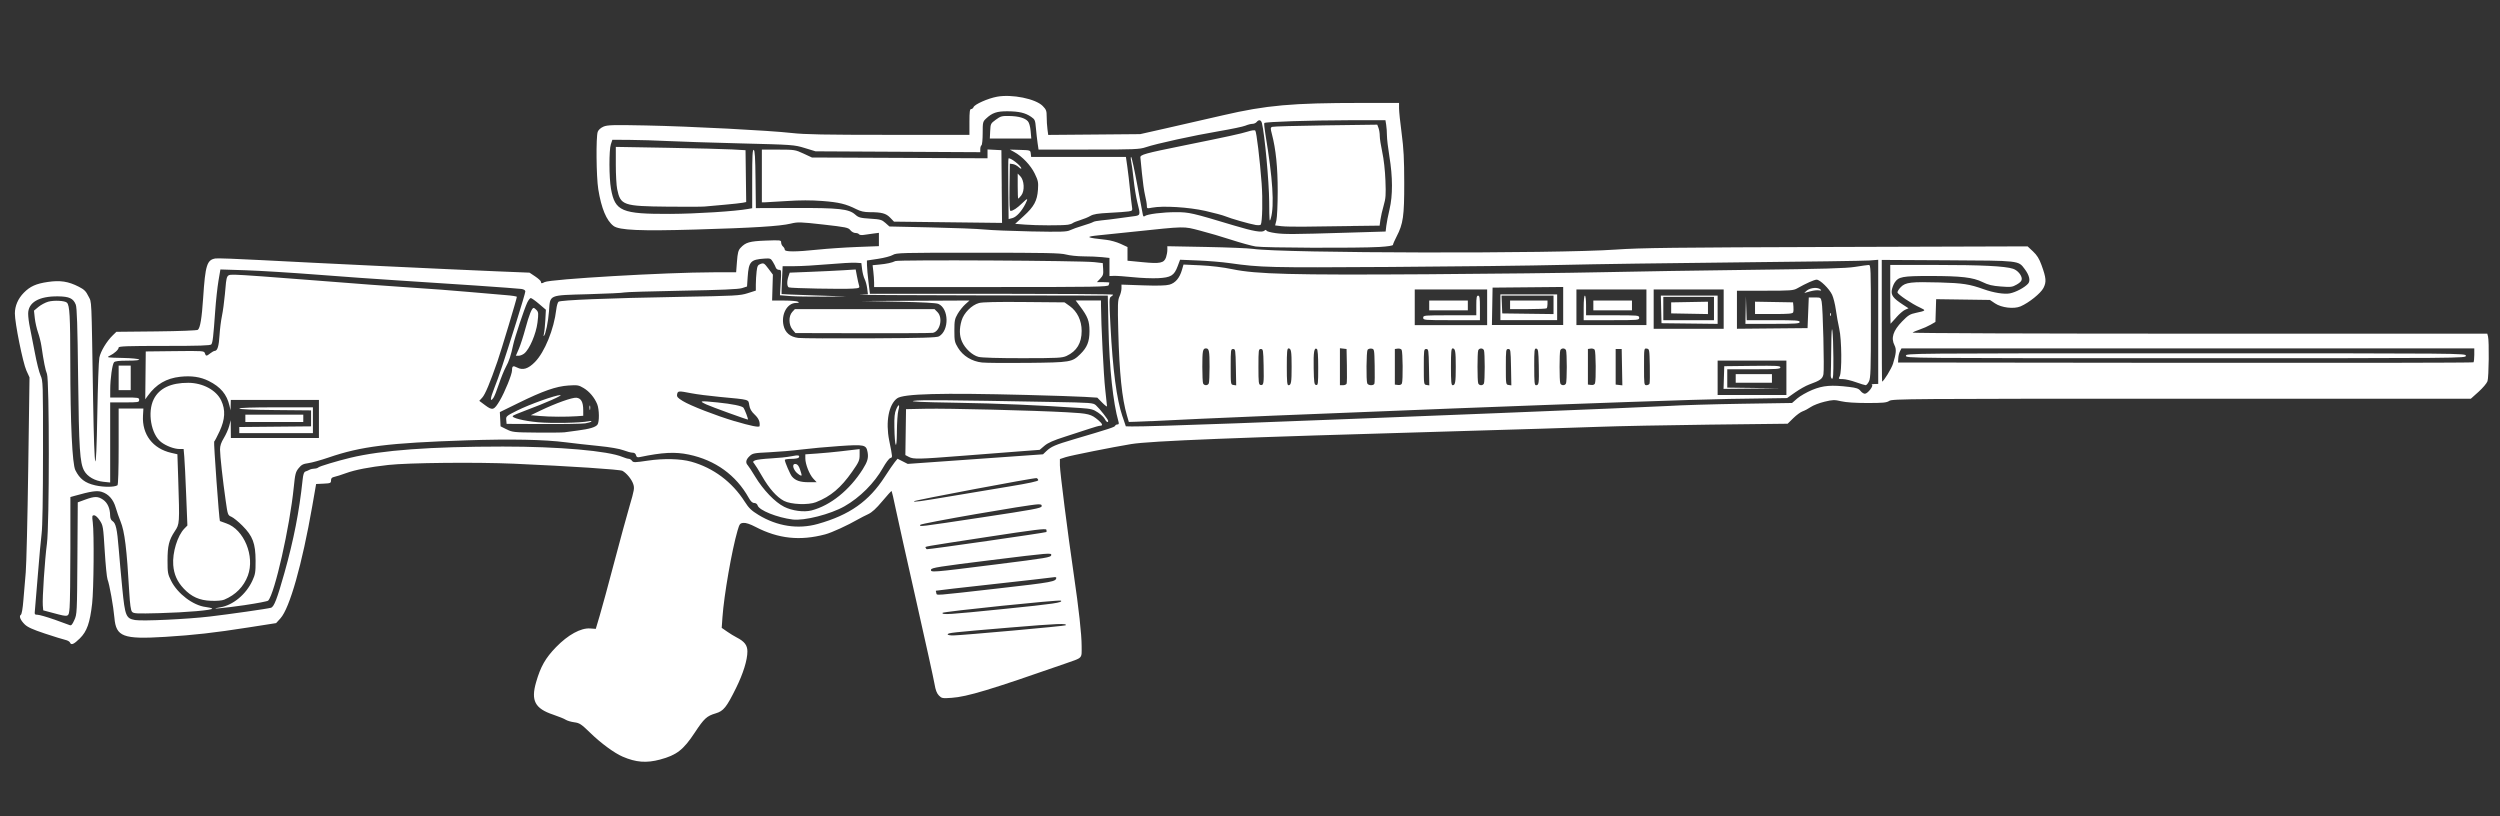 <?xml version="1.0" encoding="UTF-8" standalone="no"?>
<!-- Generator: Adobe Illustrator 16.0.0, SVG Export Plug-In . SVG Version: 6.00 Build 0)  -->

<svg
   version="1.1"
   x="0px"
   y="0px"
   width="98px"
   height="32px"
   viewBox="0 0 98 32"
   enable-background="new 0 0 98 32"
   xml:space="preserve"
   id="svg8951"
   sodipodi:docname="scar20.svg"
   inkscape:version="1.1.1 (3bf5ae0d25, 2021-09-20)"
   xmlns:inkscape="http://www.inkscape.org/namespaces/inkscape"
   xmlns:sodipodi="http://sodipodi.sourceforge.net/DTD/sodipodi-0.dtd"
   xmlns="http://www.w3.org/2000/svg"
   xmlns:svg="http://www.w3.org/2000/svg"><rect x="0" y="0" width="98" height="32" fill="#333333" stroke="none"/><defs
   id="defs8955" /><sodipodi:namedview
   id="namedview8953"
   pagecolor="#505050"
   bordercolor="#eeeeee"
   borderopacity="1"
   inkscape:pageshadow="0"
   inkscape:pageopacity="0"
   inkscape:pagecheckerboard="0"
   showgrid="false"
   inkscape:zoom="11.377551"
   inkscape:cx="46.890583"
   inkscape:cy="10.283408"
   inkscape:window-width="1440"
   inkscape:window-height="848"
   inkscape:window-x="1358"
   inkscape:window-y="-8"
   inkscape:window-maximized="1"
   inkscape:current-layer="svg8951" />

<g
   id="guides">
</g>
<path
   style="fill:#ffffff;stroke-width:0.048"
   d="m 25.876,29.774 c 0.648,-0.173 0.913,-0.379 1.358,-1.054 0.368,-0.558 0.47,-0.652 0.82,-0.756 0.308,-0.091 0.423,-0.233 0.798,-0.991 0.281,-0.568 0.446,-1.098 0.446,-1.436 0,-0.245 -0.115,-0.394 -0.426,-0.552 -0.091,-0.046 -0.259,-0.149 -0.373,-0.229 l -0.208,-0.144 0.029,-0.414 c 0.06,-0.864 0.369,-2.636 0.591,-3.397 0.078,-0.265 0.096,-0.29 0.23,-0.303 0.096,-0.01 0.26,0.044 0.478,0.158 0.894,0.463 1.739,0.554 2.729,0.291 0.257,-0.068 0.875,-0.351 1.301,-0.596 0.091,-0.052 0.263,-0.14 0.381,-0.195 0.153,-0.071 0.316,-0.22 0.56,-0.513 0.189,-0.227 0.352,-0.405 0.362,-0.395 0.01,0.01 0.081,0.32 0.158,0.69 0.077,0.369 0.439,1.992 0.804,3.606 0.365,1.614 0.689,3.085 0.719,3.268 0.04,0.239 0.089,0.367 0.172,0.452 0.11,0.112 0.138,0.117 0.502,0.091 0.604,-0.042 1.51,-0.315 4.431,-1.335 0.726,-0.254 0.662,-0.187 0.662,-0.694 0,-0.456 -0.109,-1.45 -0.309,-2.816 -0.238,-1.624 -0.543,-4.023 -0.543,-4.265 v -0.25 l 0.225,-0.074 c 0.198,-0.065 1.86,-0.397 2.566,-0.513 0.758,-0.124 4.103,-0.257 12.749,-0.504 2.316,-0.066 4.817,-0.144 5.558,-0.172 0.742,-0.028 2.716,-0.067 4.389,-0.087 l 3.04,-0.035 0.224,-0.22 c 0.123,-0.121 0.288,-0.241 0.366,-0.267 0.078,-0.026 0.221,-0.102 0.317,-0.168 0.096,-0.066 0.338,-0.16 0.538,-0.208 0.328,-0.078 0.391,-0.08 0.653,-0.018 0.185,0.044 0.556,0.069 1.026,0.069 0.621,0 0.755,-0.013 0.862,-0.084 0.119,-0.08 0.746,-0.084 11.461,-0.084 H 96.857 l 0.302,-0.271 c 0.166,-0.149 0.324,-0.336 0.351,-0.416 0.053,-0.153 0.069,-1.57 0.02,-1.755 l -0.029,-0.108 H 86.215 c -6.472,0 -11.267,-0.018 -11.242,-0.042 0.025,-0.023 0.151,-0.078 0.281,-0.121 0.13,-0.043 0.322,-0.128 0.426,-0.188 l 0.189,-0.109 0.014,-0.446 0.014,-0.446 1.054,0.015 1.054,0.015 0.201,0.135 c 0.253,0.171 0.74,0.228 0.998,0.118 0.329,-0.141 0.791,-0.512 0.899,-0.721 0.122,-0.238 0.109,-0.392 -0.076,-0.9 -0.091,-0.251 -0.177,-0.388 -0.334,-0.535 l -0.211,-0.197 -7.507,0.023 c -6.383,0.019 -7.677,0.035 -8.643,0.103 -2.325,0.165 -13.061,0.145 -14.215,-0.028 -0.169,-0.025 -0.994,-0.059 -1.833,-0.075 L 45.76,9.652 v 0.143 c 0,0.079 -0.023,0.21 -0.051,0.291 -0.078,0.227 -0.232,0.259 -0.923,0.191 l -0.588,-0.057 V 9.952 9.684 L 43.927,9.558 C 43.777,9.489 43.527,9.418 43.371,9.402 42.569,9.317 42.508,9.28 43.078,9.223 c 0.187,-0.019 0.766,-0.079 1.286,-0.133 2.154,-0.226 2.007,-0.223 2.667,-0.053 0.322,0.083 0.879,0.246 1.237,0.363 0.359,0.117 0.787,0.235 0.952,0.262 0.332,0.055 3.997,0.069 4.853,0.019 0.336,-0.02 0.532,-0.051 0.532,-0.084 4.6e-5,-0.029 0.064,-0.176 0.142,-0.326 0.259,-0.5 0.301,-0.797 0.299,-2.108 C 55.045,6.236 55.023,5.821 54.944,5.224 54.888,4.806 54.843,4.368 54.843,4.25 V 4.035 l -1.478,2.81e-5 c -2.719,4.93e-5 -3.721,0.089 -5.425,0.484 -0.691,0.16 -1.704,0.392 -2.251,0.515 L 44.695,5.258 42.893,5.274 41.09,5.289 41.06,5.064 c -0.017,-0.124 -0.03,-0.343 -0.03,-0.488 0,-0.233 -0.018,-0.281 -0.156,-0.422 -0.277,-0.282 -1.203,-0.47 -1.789,-0.363 -0.356,0.065 -0.881,0.298 -0.923,0.41 -0.015,0.041 -0.057,0.074 -0.094,0.074 -0.052,0 -0.066,0.105 -0.066,0.505 V 5.286 H 34.839 c -2.492,0 -3.297,-0.015 -3.796,-0.072 C 30.147,5.113 27.085,4.954 25.324,4.918 24.022,4.892 23.811,4.898 23.656,4.964 c -0.108,0.047 -0.196,0.126 -0.225,0.202 -0.072,0.192 -0.057,1.762 0.021,2.25 0.12,0.751 0.32,1.231 0.6,1.442 0.221,0.167 1.049,0.203 3.211,0.14 2.257,-0.065 3.317,-0.131 3.732,-0.232 0.281,-0.068 0.37,-0.066 1.277,0.036 0.895,0.101 0.982,0.119 1.061,0.22 0.047,0.061 0.137,0.111 0.198,0.111 0.062,0 0.126,0.022 0.142,0.05 0.017,0.027 0.098,0.039 0.18,0.026 0.083,-0.013 0.251,-0.037 0.375,-0.053 l 0.225,-0.029 v 0.261 0.261 l -0.863,0.033 c -0.475,0.018 -1.161,0.065 -1.526,0.103 -0.866,0.091 -1.301,0.092 -1.301,0.003 0,-0.036 -0.032,-0.093 -0.071,-0.126 -0.039,-0.033 -0.071,-0.103 -0.071,-0.157 0,-0.093 -0.023,-0.096 -0.603,-0.074 -0.637,0.024 -0.79,0.068 -0.992,0.288 -0.085,0.093 -0.111,0.195 -0.137,0.534 l -0.032,0.419 -0.904,0.002 c -1.85,0.003 -6.39,0.267 -6.604,0.384 -0.115,0.063 -0.141,0.06 -0.143,-0.012 -5.11e-4,-0.033 -0.102,-0.127 -0.225,-0.209 l -0.223,-0.149 -1.325,-0.054 c -1.843,-0.076 -7.187,-0.33 -9.177,-0.437 -0.911,-0.049 -1.723,-0.078 -1.806,-0.066 -0.338,0.052 -0.402,0.256 -0.487,1.553 -0.052,0.785 -0.115,1.167 -0.206,1.244 -0.032,0.027 -0.711,0.053 -1.625,0.063 l -1.57,0.016 -0.14,0.136 c -0.242,0.235 -0.479,0.63 -0.528,0.877 -0.026,0.131 -0.061,1.11 -0.079,2.176 -0.045,2.692 -0.116,2.483 -0.165,-0.481 C 3.582,11.502 3.6,11.885 3.466,11.613 3.369,11.415 3.301,11.348 3.089,11.24 2.679,11.03 2.361,10.981 1.878,11.052 c -0.466,0.068 -0.698,0.173 -0.945,0.424 -0.225,0.229 -0.348,0.513 -0.35,0.808 -0.002,0.376 0.314,1.94 0.452,2.242 l 0.122,0.267 -0.05,3.558 c -0.027,1.957 -0.072,3.796 -0.098,4.087 -0.027,0.291 -0.068,0.776 -0.091,1.077 -0.026,0.332 -0.065,0.562 -0.1,0.583 -0.082,0.052 -0.02,0.209 0.151,0.378 0.109,0.108 0.31,0.2 0.79,0.359 0.354,0.118 0.715,0.229 0.801,0.248 0.086,0.019 0.168,0.064 0.182,0.102 0.045,0.118 0.151,0.074 0.389,-0.161 0.278,-0.274 0.394,-0.605 0.481,-1.367 0.063,-0.555 0.081,-2.751 0.025,-3.18 -0.033,-0.252 -0.028,-0.277 0.054,-0.277 0.053,0 0.143,0.083 0.222,0.204 0.128,0.197 0.134,0.24 0.192,1.191 0.033,0.542 0.082,1.044 0.11,1.116 0.076,0.191 0.232,1.065 0.27,1.506 0.064,0.745 0.34,0.849 1.988,0.748 1.145,-0.071 1.907,-0.157 3.262,-0.369 l 1.088,-0.17 0.17,-0.186 c 0.362,-0.397 0.849,-2.116 1.248,-4.401 l 0.151,-0.866 0.292,-0.014 c 0.271,-0.013 0.292,-0.023 0.292,-0.127 0,-0.084 0.033,-0.119 0.13,-0.139 0.072,-0.015 0.279,-0.08 0.461,-0.147 0.358,-0.13 0.91,-0.237 1.656,-0.32 0.772,-0.087 3.469,-0.114 4.923,-0.049 2.219,0.098 4.157,0.225 4.255,0.28 0.161,0.089 0.359,0.33 0.421,0.514 0.055,0.162 0.043,0.233 -0.141,0.859 -0.11,0.376 -0.383,1.376 -0.606,2.223 -0.223,0.847 -0.476,1.778 -0.563,2.069 l -0.157,0.529 -0.221,-0.016 c -0.364,-0.027 -0.868,0.249 -1.337,0.732 -0.416,0.429 -0.606,0.762 -0.783,1.379 -0.207,0.718 -0.044,1.028 0.666,1.266 0.214,0.072 0.436,0.162 0.493,0.2 0.057,0.038 0.21,0.084 0.338,0.101 0.211,0.028 0.272,0.069 0.636,0.422 0.412,0.401 0.937,0.786 1.261,0.925 0.526,0.226 0.929,0.257 1.468,0.114 z M 37.15,24.87 c 0,-0.062 0.125,-0.076 2.453,-0.271 1.868,-0.156 2.252,-0.171 2.168,-0.086 -0.029,0.029 -3.982,0.385 -4.396,0.396 -0.124,0.003 -0.225,-0.015 -0.225,-0.039 z M 2.12,24.284 C 1.834,24.183 1.543,24.1 1.474,24.099 c -0.117,-0.002 -0.124,-0.014 -0.105,-0.182 0.011,-0.099 0.063,-0.722 0.115,-1.383 0.052,-0.662 0.118,-1.387 0.147,-1.612 0.034,-0.263 0.054,-1.405 0.055,-3.199 0.002,-2.725 -5.111e-4,-2.795 -0.097,-3.007 -0.054,-0.119 -0.154,-0.52 -0.223,-0.89 -0.069,-0.37 -0.156,-0.814 -0.193,-0.986 -0.038,-0.172 -0.069,-0.415 -0.069,-0.54 -0.002,-0.444 0.421,-0.691 1.167,-0.683 0.442,0.005 0.601,0.078 0.699,0.324 0.046,0.115 0.069,0.821 0.092,2.847 0.033,2.816 0.068,3.357 0.237,3.665 0.128,0.232 0.42,0.399 0.76,0.434 l 0.26,0.027 V 17.344 15.774 H 4.887 c 0.536,0 0.568,-0.005 0.568,-0.096 0,-0.091 -0.032,-0.096 -0.568,-0.096 H 4.32 l 0.001,-0.325 c 0.001,-0.411 0.08,-0.971 0.148,-1.055 0.037,-0.045 0.189,-0.064 0.519,-0.064 0.726,0 0.569,-0.091 -0.183,-0.107 -0.605,-0.012 -0.641,-0.018 -0.509,-0.083 0.187,-0.091 0.355,-0.244 0.355,-0.324 0,-0.052 0.335,-0.064 1.792,-0.064 1.376,0 1.803,-0.014 1.84,-0.06 0.055,-0.069 0.081,-0.295 0.153,-1.311 0.028,-0.397 0.085,-0.925 0.127,-1.174 l 0.077,-0.452 0.986,0.031 c 0.543,0.017 1.811,0.096 2.819,0.174 1.008,0.079 2.375,0.176 3.039,0.217 1.953,0.121 4.789,0.317 4.955,0.342 0.097,0.015 0.154,0.051 0.154,0.098 0,0.041 -0.161,0.587 -0.358,1.213 -0.514,1.632 -0.668,2.094 -0.857,2.572 -0.163,0.411 -0.18,0.58 -0.039,0.391 0.038,-0.051 0.136,-0.294 0.217,-0.54 0.082,-0.246 0.205,-0.549 0.273,-0.674 0.124,-0.223 0.2,-0.454 0.289,-0.875 0.058,-0.276 0.436,-1.41 0.549,-1.648 0.047,-0.099 0.11,-0.18 0.14,-0.18 0.03,0 0.176,0.103 0.323,0.229 l 0.269,0.229 -0.022,0.409 c -0.012,0.225 -0.037,0.463 -0.055,0.529 -0.018,0.066 -0.018,0.106 0,0.089 0.066,-0.061 0.168,-0.553 0.198,-0.958 0.05,-0.673 -0.042,-0.633 1.544,-0.678 0.732,-0.021 1.364,-0.051 1.405,-0.068 0.04,-0.016 1.053,-0.047 2.249,-0.069 1.56,-0.028 2.231,-0.057 2.371,-0.102 l 0.195,-0.063 0.025,-0.37 c 0.041,-0.606 0.115,-0.687 0.655,-0.724 0.229,-0.015 0.251,-0.007 0.333,0.128 0.048,0.079 0.101,0.182 0.116,0.229 0.016,0.046 0.072,0.084 0.125,0.084 0.093,0 0.095,0.019 0.066,0.498 l -0.03,0.498 0.389,0.031 c 0.214,0.017 0.805,0.028 1.312,0.024 l 0.922,-0.007 -1.275,-0.042 c -0.701,-0.023 -1.279,-0.047 -1.284,-0.053 -0.005,-0.006 0.003,-0.254 0.016,-0.552 l 0.026,-0.541 h 0.47 c 0.258,0 0.85,-0.034 1.316,-0.075 0.465,-0.041 0.948,-0.068 1.073,-0.06 l 0.227,0.015 0.029,0.242 c 0.016,0.133 0.061,0.307 0.1,0.385 0.039,0.078 0.084,0.244 0.1,0.369 l 0.029,0.226 -0.318,0.017 c -0.175,0.009 1.941,0.021 4.701,0.026 l 5.019,0.009 0.028,1.287 c 0.034,1.554 0.179,2.915 0.392,3.656 0.023,0.079 0.011,0.108 -0.042,0.108 -0.04,0 -0.08,0.023 -0.09,0.052 -0.017,0.051 -0.219,0.117 -1.62,0.53 -0.727,0.215 -0.886,0.283 -1.078,0.465 l -0.129,0.123 -2.652,0.188 -2.652,0.188 -0.199,-0.101 -0.199,-0.101 -0.109,0.133 c -0.06,0.073 -0.234,0.328 -0.387,0.566 -0.622,0.968 -1.387,1.508 -2.635,1.858 -0.77,0.216 -1.587,0.091 -2.32,-0.355 -0.277,-0.169 -0.378,-0.266 -0.536,-0.514 -0.496,-0.78 -1.232,-1.331 -2.103,-1.574 -0.418,-0.116 -1.08,-0.132 -1.7,-0.04 -0.519,0.077 -0.569,0.077 -0.62,0.006 -0.031,-0.043 -0.088,-0.078 -0.128,-0.078 -0.039,0 -0.147,-0.032 -0.24,-0.071 -0.567,-0.241 -2.502,-0.41 -4.69,-0.409 -2.847,7.79e-4 -4.744,0.141 -5.987,0.441 -0.516,0.125 -1.207,0.333 -1.249,0.376 -0.026,0.026 -0.096,0.048 -0.156,0.048 -0.06,0 -0.146,0.02 -0.192,0.045 -0.045,0.025 -0.117,0.055 -0.16,0.069 -0.057,0.018 -0.087,0.107 -0.11,0.328 -0.131,1.242 -0.348,2.349 -0.713,3.648 -0.289,1.025 -0.406,1.328 -0.527,1.364 C 10.51,23.861 8.98,24.079 8.223,24.168 7.344,24.272 5.573,24.355 5.292,24.305 4.94,24.243 4.9,24.145 4.795,23.077 4.747,22.593 4.684,21.891 4.654,21.517 4.591,20.737 4.541,20.51 4.412,20.428 4.35,20.389 4.319,20.314 4.317,20.201 4.313,19.926 4.214,19.707 4.041,19.588 3.84,19.451 3.711,19.45 3.341,19.585 l -0.293,0.107 -0.014,2.19 c -0.014,2.152 -0.016,2.194 -0.12,2.424 -0.086,0.189 -0.122,0.227 -0.189,0.197 -0.046,-0.02 -0.317,-0.119 -0.604,-0.22 z m 0.608,-0.463 c 0.017,-0.179 0.03,-1.228 0.031,-2.331 l 5.06e-4,-2.006 0.16,-0.045 c 0.647,-0.182 0.878,-0.216 1.065,-0.159 0.268,0.082 0.46,0.297 0.553,0.622 0.043,0.151 0.128,0.394 0.188,0.539 0.161,0.391 0.244,1.061 0.343,2.798 0.026,0.45 0.059,0.684 0.105,0.74 0.061,0.075 0.162,0.08 1.085,0.056 1.05,-0.028 2.095,-0.118 2.059,-0.179 C 8.306,23.838 8.191,23.809 8.062,23.794 7.569,23.734 6.959,23.272 6.707,22.766 6.578,22.508 6.567,22.445 6.567,21.98 c 0,-0.584 0.056,-0.81 0.285,-1.156 0.19,-0.286 0.19,-0.289 0.134,-2.049 L 6.954,17.807 6.713,17.752 C 5.988,17.586 5.564,17.03 5.605,16.296 l 0.016,-0.281 -0.485,9.5e-5 -0.485,9.6e-5 v 1.489 c 0,0.916 -0.018,1.5 -0.046,1.518 -0.124,0.078 -0.536,0.079 -0.873,0.003 C 3.333,18.933 3.125,18.775 2.954,18.431 2.832,18.184 2.759,16.612 2.756,14.186 c -0.002,-1.793 -0.025,-2.212 -0.131,-2.32 -0.079,-0.081 -0.51,-0.103 -0.737,-0.039 -0.114,0.033 -0.286,0.125 -0.382,0.205 l -0.174,0.146 0.032,0.294 c 0.018,0.162 0.075,0.413 0.126,0.559 0.052,0.146 0.111,0.384 0.133,0.529 0.088,0.608 0.156,0.947 0.218,1.096 0.097,0.233 0.096,5.927 -0.001,6.653 -0.082,0.608 -0.185,2.16 -0.162,2.425 l 0.017,0.192 0.402,0.107 c 0.614,0.163 0.596,0.169 0.631,-0.213 z M 9.604,23.719 c 0.474,-0.07 0.883,-0.148 0.908,-0.175 0.253,-0.261 0.848,-2.891 1.003,-4.438 0.053,-0.529 0.073,-0.606 0.192,-0.753 0.11,-0.136 0.177,-0.17 0.382,-0.198 0.137,-0.019 0.493,-0.118 0.793,-0.221 1.278,-0.438 2.345,-0.571 5.417,-0.673 1.724,-0.057 3.043,-0.031 3.879,0.077 0.286,0.037 0.857,0.101 1.268,0.142 0.468,0.047 0.839,0.111 0.993,0.17 0.135,0.052 0.296,0.095 0.357,0.095 0.072,1.6e-5 0.12,0.035 0.136,0.099 0.02,0.077 0.052,0.093 0.149,0.073 0.887,-0.185 1.384,-0.211 1.92,-0.098 1.039,0.218 1.852,0.805 2.348,1.694 0.079,0.142 0.145,0.204 0.217,0.204 0.062,2.41e-4 0.115,0.039 0.134,0.098 0.059,0.19 0.764,0.473 1.372,0.55 0.452,0.057 1.481,-0.205 2.031,-0.518 0.607,-0.345 1.175,-0.913 1.511,-1.512 0.107,-0.191 0.235,-0.361 0.283,-0.378 0.096,-0.033 0.098,0.002 -0.041,-0.694 -0.145,-0.728 -0.017,-1.406 0.31,-1.647 0.247,-0.182 1.707,-0.221 5.084,-0.134 0.989,0.025 2.015,0.06 2.281,0.076 l 0.484,0.03 0.19,0.194 c 0.105,0.106 0.19,0.171 0.19,0.144 0,-0.027 -0.032,-0.327 -0.071,-0.667 -0.059,-0.518 -0.162,-2.563 -0.165,-3.276 l -5.11e-4,-0.204 h -0.496 -0.496 l 0.168,0.224 c 0.308,0.41 0.373,0.582 0.373,0.979 0,0.409 -0.092,0.638 -0.36,0.9 -0.324,0.315 -0.376,0.324 -2.05,0.343 -0.833,0.009 -1.645,0.003 -1.805,-0.015 -0.395,-0.043 -0.744,-0.257 -0.937,-0.574 -0.132,-0.218 -0.144,-0.271 -0.144,-0.674 0,-0.388 0.014,-0.461 0.128,-0.658 0.071,-0.122 0.204,-0.29 0.297,-0.373 l 0.169,-0.151 -2.119,0.01 -2.119,0.01 1.443,0.028 c 0.956,0.018 1.487,0.047 1.573,0.085 0.415,0.183 0.432,1.036 0.026,1.272 -0.085,0.05 -0.667,0.067 -2.687,0.078 -1.418,0.008 -2.692,0.001 -2.83,-0.016 -0.32,-0.04 -0.516,-0.206 -0.579,-0.492 -0.097,-0.44 0.146,-0.877 0.488,-0.879 0.116,-5.17e-4 0.136,-0.012 0.082,-0.047 -0.039,-0.026 -0.284,-0.047 -0.544,-0.047 l -0.473,-5.17e-4 0.015,-0.508 0.015,-0.508 -0.175,-0.233 c -0.161,-0.215 -0.185,-0.23 -0.304,-0.187 -0.112,0.04 -0.133,0.079 -0.159,0.296 -0.016,0.138 -0.03,0.363 -0.03,0.5 l -5.11e-4,0.25 -0.319,0.102 c -0.299,0.096 -0.469,0.105 -2.661,0.144 -2.818,0.05 -4.676,0.125 -4.755,0.191 -0.032,0.027 -0.071,0.162 -0.087,0.301 -0.09,0.775 -0.455,1.674 -0.837,2.062 -0.262,0.267 -0.475,0.333 -0.697,0.217 -0.163,-0.086 -0.201,-0.064 -0.201,0.112 0,0.153 -0.283,0.851 -0.481,1.185 -0.223,0.376 -0.283,0.396 -0.566,0.185 l -0.237,-0.177 0.116,-0.126 c 0.114,-0.124 0.304,-0.576 0.598,-1.425 0.152,-0.44 0.759,-2.457 0.759,-2.525 0,-0.02 -0.197,-0.051 -0.438,-0.069 -0.241,-0.018 -0.895,-0.074 -1.455,-0.125 -0.559,-0.051 -1.56,-0.127 -2.223,-0.168 -0.663,-0.041 -2.413,-0.172 -3.888,-0.29 -1.475,-0.118 -2.83,-0.215 -3.012,-0.215 -0.387,0 -0.355,-0.056 -0.43,0.777 -0.025,0.282 -0.077,0.661 -0.115,0.842 -0.038,0.181 -0.08,0.518 -0.094,0.749 -0.025,0.426 -0.081,0.614 -0.185,0.616 -0.032,5.17e-4 -0.111,0.043 -0.176,0.095 -0.149,0.119 -0.176,0.119 -0.213,-7.8e-4 -0.029,-0.094 -0.063,-0.097 -1.174,-0.084 l -1.144,0.013 -0.01,0.938 -0.01,0.938 0.104,-0.144 c 0.324,-0.447 0.724,-0.681 1.266,-0.74 0.441,-0.048 0.795,0.004 1.118,0.165 0.465,0.232 0.711,0.524 0.814,0.971 l 0.042,0.181 0.005,-0.204 0.005,-0.204 h 1.727 1.727 v 0.746 0.746 H 10.777 9.05 l -0.003,-0.349 -0.003,-0.349 -0.06,0.228 c -0.033,0.125 -0.128,0.338 -0.21,0.472 -0.106,0.173 -0.149,0.303 -0.149,0.446 0,0.234 0.107,1.205 0.223,2.015 0.078,0.55 0.084,0.565 0.222,0.623 0.078,0.033 0.273,0.191 0.433,0.351 0.405,0.405 0.514,0.695 0.516,1.373 0.002,0.45 -0.012,0.535 -0.126,0.782 -0.247,0.537 -0.755,0.959 -1.258,1.045 -0.562,0.096 0.165,0.03 0.97,-0.088 z M 30.738,19.866 c -0.359,-0.18 -0.817,-0.657 -1.134,-1.181 -0.128,-0.212 -0.26,-0.413 -0.293,-0.448 -0.095,-0.1 -0.071,-0.221 0.07,-0.354 0.122,-0.116 0.169,-0.125 0.778,-0.154 0.357,-0.017 0.921,-0.065 1.254,-0.107 0.333,-0.042 0.999,-0.103 1.481,-0.136 0.994,-0.068 1.061,-0.053 1.115,0.237 0.041,0.224 -5.06e-4,0.372 -0.187,0.668 -0.516,0.82 -1.271,1.427 -2.01,1.618 -0.298,0.077 -0.757,0.016 -1.073,-0.142 z m 1.256,-0.184 c 0.569,-0.223 0.968,-0.56 1.409,-1.19 0.264,-0.377 0.294,-0.445 0.294,-0.654 v -0.233 l -0.201,0.023 c -0.111,0.012 -0.382,0.044 -0.603,0.07 -0.221,0.026 -0.61,0.062 -0.863,0.08 l -0.461,0.032 v 0.161 c 0,0.225 0.161,0.632 0.315,0.795 l 0.129,0.137 h -0.319 c -0.328,0 -0.516,-0.065 -0.649,-0.224 -0.073,-0.087 -0.28,-0.567 -0.28,-0.649 0,-0.023 0.116,-0.042 0.257,-0.042 0.142,0 0.271,-0.023 0.289,-0.051 0.057,-0.094 -0.021,-0.107 -0.296,-0.05 -0.15,0.031 -0.507,0.068 -0.794,0.083 -0.286,0.015 -0.566,0.049 -0.622,0.076 -0.09,0.044 -0.094,0.058 -0.032,0.129 0.038,0.043 0.176,0.266 0.307,0.494 0.275,0.48 0.572,0.815 0.856,0.965 0.273,0.144 0.955,0.171 1.264,0.05 z M 31.425,18.626 c -5.06e-4,-0.021 -0.03,-0.124 -0.066,-0.23 -0.045,-0.131 -0.097,-0.197 -0.165,-0.208 -0.122,-0.019 -0.134,0.112 -0.026,0.269 0.078,0.114 0.258,0.232 0.257,0.169 z m -11.566,-1.795 -0.237,-0.119 -0.014,-0.279 -0.014,-0.279 0.724,-0.355 c 0.974,-0.478 1.478,-0.654 1.962,-0.687 0.356,-0.024 0.404,-0.016 0.596,0.098 0.227,0.135 0.426,0.371 0.534,0.633 0.084,0.205 0.09,0.701 0.009,0.805 -0.077,0.099 -0.303,0.167 -0.769,0.228 -0.208,0.028 -0.442,0.059 -0.52,0.07 -0.078,0.011 -0.568,0.016 -1.088,0.011 -0.904,-0.008 -0.957,-0.014 -1.183,-0.128 z m 3.086,-0.236 c 0.11,-0.018 0.217,-0.051 0.237,-0.073 0.02,-0.022 -0.027,-0.026 -0.106,-0.009 -0.309,0.065 -1.45,0.088 -1.987,0.039 -0.567,-0.051 -1.06,-0.177 -0.985,-0.251 0.022,-0.022 0.241,-0.115 0.489,-0.207 0.791,-0.295 1.495,-0.606 1.372,-0.607 -0.19,-2.59e-4 -1.216,0.367 -1.694,0.607 -0.426,0.214 -0.44,0.226 -0.426,0.371 l 0.014,0.151 1.443,0.006 c 0.794,0.004 1.533,-0.009 1.643,-0.027 z m -0.33,-0.279 0.248,-0.018 -5.11e-4,-0.226 c -9.83e-4,-0.313 -0.084,-0.463 -0.267,-0.481 -0.162,-0.016 -0.813,0.216 -1.414,0.505 l -0.375,0.18 0.355,0.031 c 0.379,0.034 1.048,0.037 1.455,0.009 z m 0.523,-0.325 c 9.84e-4,-0.079 -0.009,-0.118 -0.022,-0.085 -0.013,0.033 -0.014,0.098 -0.002,0.144 0.012,0.047 0.023,0.02 0.024,-0.059 z m 5.662,0.52 c -0.747,-0.223 -1.737,-0.608 -2.038,-0.793 -0.201,-0.123 -0.237,-0.166 -0.219,-0.262 0.026,-0.136 0.057,-0.138 0.555,-0.041 0.208,0.041 0.708,0.105 1.112,0.143 1.204,0.114 1.122,0.091 1.161,0.325 0.024,0.146 0.083,0.248 0.213,0.37 0.156,0.148 0.214,0.282 0.192,0.45 -0.008,0.061 -0.347,-0.006 -0.975,-0.194 z m 0.461,-0.268 c -0.042,-0.112 -0.093,-0.228 -0.114,-0.257 -0.052,-0.072 -0.443,-0.152 -1.026,-0.211 -0.693,-0.07 -0.736,-0.062 -0.433,0.079 0.205,0.095 1.577,0.593 1.635,0.593 0.007,0 -0.021,-0.092 -0.062,-0.204 z M 8.79,23.507 C 9.239,23.319 9.555,22.997 9.716,22.565 9.999,21.804 9.564,20.75 8.87,20.516 8.735,20.47 8.622,20.429 8.62,20.425 8.589,20.376 8.37,17.331 8.395,17.312 8.414,17.299 8.51,17.117 8.607,16.908 8.825,16.44 8.845,16.066 8.671,15.699 8.477,15.292 7.953,15.01 7.385,15.006 c -0.682,-0.004 -1.143,0.213 -1.358,0.642 -0.255,0.508 -0.107,1.375 0.289,1.682 0.198,0.153 0.515,0.272 0.726,0.272 h 0.156 l 0.026,0.301 c 0.015,0.165 0.048,0.84 0.074,1.499 l 0.048,1.198 -0.117,0.119 c -0.272,0.277 -0.476,0.945 -0.438,1.433 0.029,0.366 0.157,0.653 0.415,0.925 0.3,0.317 0.612,0.457 1.063,0.475 0.227,0.009 0.435,-0.009 0.52,-0.044 z M 37.741,17.866 c 0.755,-0.059 1.741,-0.136 2.193,-0.17 l 0.821,-0.062 0.188,-0.16 c 0.139,-0.118 0.353,-0.212 0.811,-0.358 0.342,-0.109 0.775,-0.249 0.961,-0.313 0.186,-0.063 0.373,-0.115 0.414,-0.115 0.115,0 0.09,-0.075 -0.073,-0.214 -0.282,-0.242 -0.379,-0.266 -1.235,-0.313 -1.301,-0.072 -4.671,-0.156 -5.524,-0.138 l -0.781,0.016 -0.013,0.9 -0.013,0.9 0.141,0.074 c 0.177,0.093 0.382,0.089 2.109,-0.047 z m -2.583,-0.937 c 0.003,-0.357 0.028,-0.733 0.056,-0.834 0.068,-0.251 0.016,-0.283 -0.083,-0.051 -0.062,0.144 -0.079,0.307 -0.072,0.693 0.014,0.818 0.094,0.972 0.1,0.192 z m -22.892,-0.457 v -0.505 h -1.443 c -0.916,0 -1.443,0.017 -1.443,0.047 0,0.03 0.523,0.052 1.407,0.06 l 1.407,0.013 v 0.313 0.313 l -1.407,0.013 -1.407,0.013 v 0.12 0.12 h 1.443 1.443 z m 31.175,0.028 c 0,-0.055 -0.329,-0.476 -0.479,-0.612 -0.109,-0.099 -0.169,-0.103 -1.745,-0.132 -4.067,-0.075 -5.15,-0.084 -5.393,-0.044 -0.188,0.031 0.273,0.052 1.656,0.075 1.667,0.028 3.21,0.094 4.886,0.208 0.407,0.028 0.488,0.049 0.678,0.177 0.119,0.08 0.239,0.196 0.267,0.258 0.05,0.111 0.13,0.154 0.13,0.069 z M 11.889,16.399 V 16.255 H 10.753 9.618 v 0.144 0.144 h 1.135 1.135 z M 5.124,14.812 V 14.331 H 4.887 4.651 v 0.481 0.481 H 4.887 5.124 Z M 41.81,13.952 c 0.4,-0.187 0.591,-0.504 0.591,-0.982 0,-0.402 -0.172,-0.761 -0.467,-0.972 l -0.203,-0.145 -1.579,-0.014 c -1.054,-0.01 -1.644,0.003 -1.774,0.039 -0.288,0.079 -0.596,0.389 -0.684,0.688 -0.094,0.322 -0.088,0.592 0.017,0.827 0.123,0.275 0.406,0.535 0.648,0.597 0.126,0.032 0.787,0.052 1.732,0.051 1.381,-10e-4 1.547,-0.01 1.718,-0.089 z m -21.258,-0.097 c 0.205,-0.164 0.462,-0.766 0.517,-1.207 0.043,-0.351 0.04,-0.408 -0.031,-0.488 -0.044,-0.05 -0.098,-0.09 -0.119,-0.09 -0.07,0 -0.179,0.273 -0.323,0.809 -0.078,0.291 -0.194,0.65 -0.258,0.798 l -0.117,0.269 h 0.109 c 0.06,0 0.16,-0.041 0.223,-0.091 z m 16.018,-0.808 c 0.282,-0.058 0.4,-0.588 0.181,-0.811 L 36.634,12.118 H 33.896 31.159 l -0.103,0.111 c -0.148,0.161 -0.143,0.51 0.011,0.692 l 0.114,0.135 2.641,0.006 c 1.453,0.003 2.689,-0.003 2.747,-0.015 z M 33.406,11.315 c 0.284,-0.019 0.299,-0.026 0.268,-0.126 -0.018,-0.058 -0.055,-0.223 -0.082,-0.365 l -0.049,-0.26 -0.486,0.03 c -0.267,0.017 -0.849,0.045 -1.293,0.062 l -0.807,0.032 -0.049,0.144 c -0.069,0.202 -0.061,0.403 0.016,0.434 0.089,0.035 2.106,0.074 2.482,0.048 z m 3.539,12.709 c 0.007,-0.049 4.603,-0.524 4.646,-0.479 0.075,0.076 -0.269,0.127 -2.217,0.324 -2.208,0.224 -2.442,0.239 -2.429,0.155 z M 36.705,23.248 c -0.016,-0.043 -0.024,-0.085 -0.017,-0.092 0.007,-0.007 1.013,-0.123 2.236,-0.257 1.223,-0.135 2.282,-0.255 2.353,-0.268 0.072,-0.013 0.13,-0.008 0.129,0.012 -0.003,0.157 -0.115,0.178 -2.279,0.424 -2.601,0.295 -2.387,0.279 -2.424,0.182 z m -0.208,-0.919 c 0.014,-0.074 0.304,-0.119 2.371,-0.375 2.279,-0.282 2.354,-0.288 2.341,-0.195 -0.013,0.09 -0.156,0.114 -2.19,0.369 -2.507,0.315 -2.544,0.318 -2.522,0.2 z m -0.21,-0.854 c -0.015,-0.059 -0.255,-0.017 2.424,-0.428 1.849,-0.284 2.286,-0.337 2.306,-0.284 0.014,0.036 0.013,0.078 -0.002,0.093 -0.027,0.027 -4.612,0.687 -4.68,0.673 -0.02,-0.004 -0.041,-0.029 -0.047,-0.055 z M 36.074,20.573 c 0.019,-0.058 4.257,-0.795 4.616,-0.803 0.124,-0.003 0.154,0.014 0.142,0.079 -0.013,0.071 -0.344,0.132 -2.31,0.428 -2.584,0.39 -2.474,0.376 -2.448,0.295 z m -0.24,-0.926 c 0.045,-0.045 4.737,-0.93 4.801,-0.905 0.035,0.014 0.064,0.051 0.064,0.083 0,0.039 -0.376,0.12 -1.124,0.243 -0.618,0.102 -1.666,0.277 -2.33,0.389 -1.189,0.201 -1.458,0.237 -1.411,0.19 z m 8.167,-3.32 c -0.232,-0.693 -0.379,-1.803 -0.472,-3.577 -0.053,-0.995 -0.051,-1.079 0.023,-1.121 0.044,-0.025 0.08,-0.061 0.08,-0.079 0,-0.019 -2.145,-0.034 -4.766,-0.034 h -4.766 l -0.055,-0.457 c -0.03,-0.251 -0.057,-0.545 -0.059,-0.652 l -0.004,-0.195 0.438,-0.066 c 0.241,-0.036 0.501,-0.105 0.58,-0.153 0.134,-0.083 0.328,-0.088 3.335,-0.087 2.666,2.583e-4 3.236,0.012 3.453,0.071 0.143,0.039 0.454,0.071 0.691,0.072 0.237,2.59e-4 0.561,0.014 0.721,0.031 l 0.291,0.031 v 0.355 0.355 l 0.177,-0.007 c 0.098,-0.004 0.433,0.02 0.745,0.052 0.312,0.033 0.754,0.05 0.982,0.039 0.505,-0.025 0.632,-0.102 0.769,-0.469 l 0.095,-0.254 0.71,0.029 c 0.39,0.016 0.944,0.062 1.23,0.103 1.223,0.173 1.53,0.181 6.268,0.151 2.563,-0.016 5.618,-0.052 6.788,-0.081 1.171,-0.029 4.279,-0.073 6.907,-0.099 2.628,-0.026 4.932,-0.059 5.121,-0.074 l 0.343,-0.027 v 2.433 2.433 l -0.154,0.004 c -0.085,0.002 -0.127,0.015 -0.095,0.028 0.083,0.034 -0.164,0.353 -0.274,0.353 -0.047,0 -0.125,-0.051 -0.172,-0.112 -0.07,-0.09 -0.156,-0.121 -0.441,-0.155 -0.699,-0.085 -1.025,-0.059 -1.45,0.116 -0.212,0.088 -0.477,0.239 -0.589,0.336 l -0.203,0.177 -1.989,0.031 c -1.094,0.017 -2.383,0.055 -2.864,0.086 -0.723,0.046 -11.471,0.477 -16.936,0.68 -2.08,0.077 -3.819,0.13 -4.091,0.123 l -0.236,-0.005 -0.129,-0.385 z m 1.12,0.183 c 3.719,-0.2 20.294,-0.837 22.66,-0.872 l 2.271,-0.033 0.319,-0.224 c 0.175,-0.123 0.42,-0.261 0.544,-0.306 0.44,-0.159 0.53,-0.225 0.564,-0.406 0.038,-0.208 -0.021,-2.609 -0.07,-2.841 -0.035,-0.165 -0.041,-0.168 -0.27,-0.168 h -0.235 l -0.024,0.601 -0.024,0.601 -1.384,0.013 -1.384,0.013 v -0.746 -0.746 l 1.1,-9.5e-5 c 1.002,-4.7e-5 1.115,-0.008 1.265,-0.094 0.341,-0.193 0.668,-0.339 0.759,-0.339 0.133,0 0.495,0.354 0.607,0.593 0.051,0.11 0.117,0.374 0.146,0.585 0.029,0.212 0.089,0.547 0.134,0.746 0.097,0.432 0.108,1.691 0.016,1.866 -0.054,0.102 -0.048,0.107 0.123,0.108 0.098,5.18e-4 0.328,0.055 0.51,0.12 0.182,0.065 0.356,0.119 0.387,0.119 0.031,9.6e-5 0.089,-0.068 0.13,-0.152 0.064,-0.131 0.074,-0.448 0.074,-2.357 0,-2.069 -0.005,-2.206 -0.083,-2.204 -0.046,10e-4 -0.285,0.034 -0.532,0.074 -0.352,0.057 -1.231,0.082 -4.045,0.116 -1.977,0.024 -4.628,0.066 -5.89,0.094 -1.262,0.028 -4.349,0.064 -6.859,0.08 -5.284,0.034 -6.679,-0.003 -7.616,-0.197 -0.369,-0.077 -0.841,-0.134 -1.256,-0.153 l -0.665,-0.03 -0.061,0.211 c -0.092,0.317 -0.258,0.512 -0.491,0.577 -0.136,0.038 -0.466,0.047 -1.039,0.027 l -0.84,-0.029 v 0.147 c 0,0.081 -0.035,0.223 -0.078,0.315 -0.069,0.148 -0.075,0.308 -0.048,1.354 0.042,1.647 0.145,2.652 0.34,3.315 l 0.074,0.253 0.294,-0.009 c 0.162,-0.005 0.422,-0.016 0.578,-0.024 z m 22.21,-1.699 v -0.674 h 1.348 1.348 v 0.674 0.674 h -1.348 -1.348 z m 1.431,0.397 -1.053,-0.014 V 14.835 14.475 h 1.041 c 0.899,0 1.041,-0.01 1.041,-0.073 0,-0.064 -0.142,-0.071 -1.1,-0.06 l -1.1,0.013 -0.014,0.445 -0.014,0.445 1.125,-0.011 1.125,-0.011 z m 0.698,-0.373 v -0.168 h -0.71 -0.71 v 0.168 0.168 h 0.71 0.71 z m -5.014,-0.46 c 0,-0.724 9.8e-5,-0.725 0.106,-0.71 0.104,0.015 0.107,0.033 0.12,0.662 0.007,0.356 0.003,0.675 -0.01,0.71 -0.013,0.034 -0.067,0.063 -0.12,0.063 -0.092,0 -0.096,-0.028 -0.096,-0.725 z m -1.112,0.003 v -0.698 h 0.118 0.118 l 0.013,0.713 0.013,0.713 -0.131,-0.015 -0.131,-0.015 v -0.698 z m -1.088,0 v -0.698 l 0.113,-0.016 c 0.062,-0.009 0.131,0.013 0.153,0.048 0.046,0.074 0.056,1.196 0.012,1.314 -0.019,0.051 -0.073,0.074 -0.154,0.064 l -0.124,-0.015 v -0.698 z m -1.083,0.646 c -0.037,-0.099 -0.037,-1.192 0,-1.291 0.037,-0.098 0.189,-0.098 0.226,0 0.016,0.042 0.029,0.332 0.029,0.646 0,0.313 -0.013,0.604 -0.029,0.646 -0.037,0.098 -0.189,0.098 -0.226,0 z m -1.022,-0.649 c 0,-0.665 0.007,-0.724 0.083,-0.709 0.073,0.014 0.084,0.091 0.096,0.663 0.014,0.698 0.004,0.772 -0.106,0.772 -0.062,0 -0.072,-0.106 -0.072,-0.725 z m -1.112,0.004 c 0,-0.666 0.005,-0.698 0.095,-0.698 0.09,0 0.095,0.037 0.108,0.713 l 0.013,0.713 -0.108,-0.016 c -0.106,-0.015 -0.108,-0.024 -0.108,-0.713 z m -1.083,0.646 c -0.037,-0.099 -0.037,-1.192 0,-1.291 0.037,-0.098 0.189,-0.098 0.226,0 0.016,0.042 0.029,0.332 0.029,0.646 0,0.313 -0.013,0.604 -0.029,0.646 -0.037,0.098 -0.189,0.098 -0.226,0 z m -1.069,-0.646 c 0,-0.585 0.013,-0.722 0.066,-0.722 0.104,0 0.123,0.113 0.123,0.722 0,0.608 -0.019,0.722 -0.123,0.722 -0.053,0 -0.066,-0.137 -0.066,-0.722 z m -1.064,0 c 0,-0.666 0.004,-0.698 0.095,-0.698 0.09,0 0.095,0.037 0.108,0.713 l 0.013,0.713 -0.108,-0.016 c -0.106,-0.015 -0.108,-0.024 -0.108,-0.713 z m -1.135,0 v -0.698 l 0.113,-0.016 c 0.062,-0.009 0.131,0.013 0.153,0.048 0.046,0.074 0.056,1.196 0.012,1.314 -0.019,0.051 -0.073,0.074 -0.154,0.064 l -0.124,-0.015 z m -1.083,0.646 c -0.044,-0.116 -0.033,-1.238 0.013,-1.311 0.022,-0.035 0.091,-0.057 0.153,-0.048 0.112,0.016 0.113,0.022 0.126,0.663 0.007,0.356 0.003,0.675 -0.01,0.71 -0.033,0.088 -0.247,0.078 -0.282,-0.014 z M 52.525,14.376 v -0.725 l 0.13,0.015 0.13,0.015 0.013,0.647 c 0.007,0.356 0.003,0.675 -0.01,0.71 -0.013,0.034 -0.077,0.063 -0.143,0.063 h -0.12 z m -1.029,0.051 c -0.012,-0.634 0.019,-0.815 0.125,-0.748 0.035,0.022 0.053,0.271 0.053,0.731 0,0.639 -0.007,0.697 -0.083,0.682 -0.073,-0.014 -0.084,-0.091 -0.095,-0.665 z m -1.053,-0.048 c 0,-0.585 0.012,-0.722 0.066,-0.722 0.104,0 0.123,0.113 0.123,0.722 0,0.608 -0.019,0.722 -0.123,0.722 -0.053,0 -0.066,-0.137 -0.066,-0.722 z m -1.112,-7.79e-4 c 0,-0.665 0.005,-0.697 0.095,-0.697 0.089,0 0.095,0.037 0.108,0.647 0.015,0.711 0.003,0.787 -0.12,0.763 -0.074,-0.015 -0.083,-0.087 -0.083,-0.713 z m -1.088,7.79e-4 c 0,-0.666 0.004,-0.698 0.095,-0.698 0.09,0 0.095,0.037 0.108,0.713 l 0.013,0.713 -0.108,-0.016 c -0.106,-0.015 -0.108,-0.024 -0.108,-0.713 z m -1.083,0.646 c -0.016,-0.042 -0.029,-0.332 -0.029,-0.646 0,-0.63 0.018,-0.722 0.142,-0.722 0.124,0 0.142,0.092 0.142,0.722 0,0.313 -0.013,0.604 -0.029,0.646 -0.037,0.098 -0.189,0.098 -0.226,0 z M 64.824,12.118 V 11.348 h 1.372 1.372 v 0.77 0.77 h -1.372 -1.372 z m 2.507,0.025 V 11.588 H 66.218 65.105 l 0.013,0.541 0.013,0.541 1.1,0.013 1.1,0.013 z m -2.129,-0.049 v -0.457 h 0.993 0.993 v 0.457 0.457 h -0.993 -0.993 z m 1.75,-0.024 v -0.243 l -0.721,0.013 -0.721,0.013 v 0.216 0.216 l 0.721,0.013 0.721,0.013 z m -5.156,-0.024 v -0.698 h 1.372 1.372 v 0.698 0.698 h -1.372 -1.372 z m 2.46,0.409 c 0,-0.093 -0.032,-0.096 -1.041,-0.096 h -1.041 v -0.385 c 0,-0.225 -0.02,-0.385 -0.047,-0.385 -0.028,0 -0.047,0.192 -0.047,0.481 v 0.481 h 1.088 c 1.057,0 1.088,-0.003 1.088,-0.096 z M 63.973,11.973 V 11.781 H 63.216 62.459 v 0.192 0.192 h 0.757 0.757 z m -5.477,0.036 0.013,-0.734 1.384,-0.013 1.384,-0.013 v 0.746 0.746 h -1.397 -1.397 z m 2.544,0.036 v -0.505 h -1.112 -1.112 v 0.505 0.505 h 1.112 1.112 z m -2.166,-0.108 -0.014,-0.349 h 1.019 1.019 v 0.362 0.362 l -1.005,-0.013 -1.005,-0.013 z m 1.756,0.148 c 0.017,-0.018 0.032,-0.093 0.032,-0.168 V 11.781 H 59.928 59.195 v 0.168 0.168 h 0.702 c 0.386,0 0.716,-0.014 0.733,-0.032 z M 55.458,12.046 v -0.698 h 1.419 1.419 v 0.698 0.698 h -1.419 -1.419 z m 2.555,0.024 c 0,-0.396 -0.013,-0.481 -0.071,-0.481 -0.057,0 -0.071,0.075 -0.071,0.385 v 0.385 h -1.041 c -1.009,0 -1.041,0.003 -1.041,0.096 0,0.093 0.032,0.096 1.112,0.096 h 1.112 z M 57.539,11.973 V 11.781 H 56.782 56.025 v 0.192 0.192 h 0.757 0.757 z m 14.33,2.061 c -0.002,-0.459 -0.02,-0.942 -0.04,-1.074 -0.024,-0.164 -0.038,0.051 -0.044,0.674 -0.005,0.503 -0.013,0.977 -0.019,1.054 -0.006,0.077 0.016,0.149 0.048,0.16 0.046,0.016 0.058,-0.166 0.055,-0.813 z M 70.548,12.623 c 0,-0.062 -0.147,-0.072 -1.039,-0.072 h -1.039 l -0.015,-0.469 -0.015,-0.469 -0.01,0.541 -0.01,0.541 h 1.064 c 0.915,0 1.064,-0.01 1.064,-0.072 z m 1.226,-0.285 c 0.002,-0.051 -0.009,-0.079 -0.025,-0.063 -0.016,0.016 -0.017,0.057 -0.004,0.092 0.015,0.038 0.026,0.027 0.029,-0.029 z m -1.482,-0.096 c 0.014,-0.037 0.019,-0.14 0.01,-0.229 l -0.015,-0.161 -0.745,-0.013 -0.745,-0.013 v 0.242 0.242 h 0.735 c 0.587,0 0.74,-0.014 0.76,-0.068 z m 0.681,-0.824 c 0.117,-0.033 0.266,-0.049 0.331,-0.036 0.081,0.017 0.103,0.009 0.071,-0.025 -0.101,-0.108 -0.404,-0.088 -0.551,0.036 -0.061,0.052 -0.101,0.093 -0.088,0.09 0.013,-0.003 0.119,-0.032 0.237,-0.066 z M 43.46,11.176 c 0.016,-0.042 0.029,-0.085 0.029,-0.096 0,-0.011 -0.11,-0.02 -0.245,-0.02 h -0.245 l 0.13,-0.138 c 0.112,-0.118 0.128,-0.171 0.115,-0.373 l -0.015,-0.235 -0.331,-0.038 c -0.529,-0.06 -7.685,-0.099 -7.801,-0.042 -0.135,0.066 -0.334,0.109 -0.637,0.138 l -0.254,0.024 0.029,0.248 c 0.016,0.136 0.029,0.329 0.03,0.428 l 5.06e-4,0.18 h 4.584 c 4.136,0 4.586,-0.007 4.612,-0.076 z m 30.305,1.397 v -2.384 l 2.566,0.014 c 2.853,0.016 2.786,0.008 3.035,0.341 0.187,0.249 0.236,0.462 0.134,0.577 -0.135,0.151 -0.477,0.334 -0.713,0.38 -0.216,0.042 -0.641,-0.025 -1.025,-0.163 -0.559,-0.2 -0.821,-0.24 -1.732,-0.266 -1.118,-0.031 -1.334,-0.006 -1.516,0.18 -0.074,0.075 -0.134,0.168 -0.134,0.207 0,0.074 0.556,0.449 0.897,0.604 0.23,0.105 0.219,0.119 -0.16,0.198 -0.246,0.051 -0.313,0.093 -0.553,0.338 -0.355,0.365 -0.446,0.65 -0.299,0.937 0.08,0.156 0.067,0.316 -0.059,0.722 -0.06,0.193 -0.369,0.698 -0.427,0.698 -0.008,0 -0.014,-1.073 -0.014,-2.384 z m 0.568,-0.13 c 0.117,-0.133 0.273,-0.268 0.347,-0.3 l 0.134,-0.058 -0.231,-0.151 c -0.362,-0.237 -0.456,-0.359 -0.425,-0.556 0.015,-0.092 0.064,-0.225 0.111,-0.297 0.15,-0.233 0.302,-0.262 1.377,-0.262 1.232,0 1.694,0.053 2.071,0.239 0.221,0.109 0.381,0.148 0.716,0.173 0.396,0.03 0.447,0.024 0.626,-0.078 0.135,-0.077 0.195,-0.144 0.195,-0.216 0,-0.15 -0.165,-0.343 -0.344,-0.402 -0.312,-0.103 -1.242,-0.149 -3.003,-0.149 l -1.809,-4.2e-5 v 1.155 c 0,0.635 0.005,1.152 0.012,1.15 0.006,-0.003 0.108,-0.114 0.225,-0.247 z m 0.079,1.604 c 0.004,-0.09 0.034,-0.215 0.067,-0.277 l 0.059,-0.113 h 11.227 11.227 v 0.257 c 0,0.141 -0.014,0.271 -0.032,0.289 -0.017,0.018 -5.1,0.027 -11.294,0.02 L 74.404,14.21 Z m 22.25,-0.101 c 0,-0.096 -0.032,-0.096 -10.975,-0.096 -10.943,0 -10.975,2.58e-4 -10.975,0.096 0,0.096 0.032,0.096 10.975,0.096 10.943,0 10.975,-2.58e-4 10.975,-0.096 z M 49.995,9.137 c -0.182,-0.024 -0.338,-0.067 -0.348,-0.097 -0.013,-0.038 -0.036,-0.038 -0.084,0.003 -0.097,0.082 -0.428,0.025 -1.187,-0.203 C 46.721,8.342 46.618,8.318 46.1,8.317 45.578,8.317 44.968,8.393 44.875,8.471 44.834,8.505 44.812,8.486 44.797,8.405 44.785,8.344 44.686,7.811 44.576,7.222 44.467,6.634 44.36,6.152 44.34,6.152 c -0.02,0 -0.019,0.08 0.003,0.177 0.022,0.097 0.064,0.417 0.095,0.71 0.03,0.293 0.096,0.694 0.145,0.891 0.131,0.522 0.134,0.513 -0.182,0.552 -0.15,0.019 -0.421,0.055 -0.603,0.082 -0.182,0.026 -0.459,0.06 -0.615,0.074 -0.156,0.014 -0.305,0.043 -0.331,0.064 -0.026,0.021 -0.207,0.085 -0.402,0.143 -0.195,0.058 -0.422,0.139 -0.505,0.18 -0.128,0.063 -0.346,0.07 -1.514,0.047 -0.75,-0.015 -1.577,-0.049 -1.837,-0.075 -0.26,-0.027 -1.205,-0.064 -2.101,-0.083 L 34.865,8.878 34.709,8.739 C 34.568,8.613 34.511,8.597 34.113,8.572 33.722,8.547 33.657,8.529 33.524,8.411 33.272,8.189 32.892,8.148 31.155,8.153 l -1.525,0.005 -0.013,-1.131 c -0.009,-0.853 -0.027,-1.136 -0.072,-1.151 -0.046,-0.016 -0.059,0.232 -0.059,1.133 v 1.153 l -0.154,0.028 c -0.501,0.092 -2.05,0.191 -3.063,0.195 -1.905,0.007 -2.16,-0.101 -2.319,-0.985 -0.077,-0.432 -0.08,-1.516 -0.005,-1.741 l 0.06,-0.18 0.694,0.005 c 0.382,0.003 1.035,0.022 1.451,0.044 0.416,0.022 1.706,0.063 2.866,0.093 2.076,0.052 2.116,0.055 2.531,0.182 l 0.422,0.129 3.229,0.017 3.229,0.017 V 5.844 c 0,-0.066 0.021,-0.133 0.047,-0.149 0.026,-0.016 0.047,-0.23 0.047,-0.475 0,-0.424 0.006,-0.451 0.13,-0.569 0.24,-0.228 0.425,-0.292 0.844,-0.289 0.449,0.003 0.698,0.061 0.923,0.216 0.151,0.103 0.163,0.131 0.19,0.445 0.016,0.184 0.046,0.449 0.066,0.588 l 0.037,0.253 1.968,-0.001 c 1.804,-0.001 1.991,-0.009 2.236,-0.092 0.405,-0.138 1.895,-0.464 2.872,-0.629 0.478,-0.081 0.944,-0.178 1.035,-0.217 0.091,-0.039 0.214,-0.07 0.272,-0.07 0.059,0 0.133,-0.032 0.166,-0.072 0.088,-0.108 0.175,-0.087 0.209,0.05 0.106,0.431 0.278,2.296 0.283,3.069 0.005,0.779 0.011,0.838 0.066,0.649 0.142,-0.486 0.073,-1.569 -0.209,-3.254 -0.041,-0.246 -0.063,-0.46 -0.048,-0.475 0.048,-0.048 1.802,-0.106 3.3,-0.109 l 1.448,-0.002 0.029,0.18 c 0.016,0.099 0.03,0.289 0.03,0.421 2.56e-4,0.132 0.044,0.5 0.096,0.818 0.133,0.807 0.135,1.533 0.006,2.075 -0.056,0.235 -0.113,0.527 -0.127,0.649 l -0.026,0.222 -1.524,0.046 c -2.123,0.064 -2.424,0.066 -2.8,0.016 z m 2.965,-0.278 1.121,-0.014 0.031,-0.228 c 0.017,-0.125 0.074,-0.376 0.127,-0.557 0.083,-0.285 0.092,-0.417 0.07,-0.986 -0.015,-0.393 -0.065,-0.839 -0.124,-1.109 -0.054,-0.249 -0.098,-0.534 -0.098,-0.634 0,-0.1 -0.022,-0.241 -0.049,-0.313 l -0.049,-0.131 -2.021,0.027 c -1.111,0.015 -2.056,0.041 -2.098,0.059 -0.07,0.028 -0.071,0.056 -0.012,0.281 0.157,0.598 0.229,1.309 0.228,2.246 -5.11e-4,0.516 -0.024,1.027 -0.051,1.137 l -0.05,0.199 0.242,0.03 c 0.133,0.016 0.551,0.025 0.928,0.019 0.377,-0.006 1.19,-0.017 1.807,-0.024 z m -3.538,-0.052 c 0.062,-0.102 0.081,-1.001 0.034,-1.62 -0.07,-0.93 -0.2,-2.011 -0.248,-2.066 -0.024,-0.028 -0.138,-0.014 -0.294,0.036 -0.252,0.081 -0.827,0.206 -2.467,0.538 -1.586,0.321 -1.763,0.37 -1.743,0.485 0.004,0.024 0.032,0.304 0.061,0.621 0.03,0.318 0.085,0.704 0.122,0.858 0.038,0.154 0.069,0.335 0.069,0.401 0,0.116 0.008,0.119 0.201,0.081 0.421,-0.082 1.44,-0.021 2.093,0.127 0.338,0.077 0.69,0.171 0.781,0.21 0.202,0.086 0.951,0.301 1.19,0.341 0.096,0.016 0.185,0.01 0.2,-0.013 z m -7.564,0.004 c 0.078,-0.012 0.166,-0.041 0.195,-0.066 0.029,-0.025 0.163,-0.078 0.296,-0.118 0.134,-0.04 0.312,-0.114 0.396,-0.164 0.117,-0.069 0.291,-0.097 0.744,-0.12 0.325,-0.016 0.663,-0.041 0.751,-0.055 0.155,-0.025 0.159,-0.03 0.13,-0.211 -0.016,-0.102 -0.05,-0.398 -0.075,-0.658 -0.025,-0.26 -0.071,-0.651 -0.102,-0.87 L 44.136,6.152 H 42.278 40.421 L 40.406,6.02 C 40.391,5.888 40.389,5.887 39.989,5.876 l -0.402,-0.011 0.168,0.092 c 0.314,0.171 0.65,0.524 0.806,0.847 0.135,0.279 0.147,0.341 0.127,0.634 -0.031,0.435 -0.154,0.662 -0.559,1.031 l -0.335,0.305 0.393,0.031 c 0.437,0.035 1.45,0.038 1.67,0.005 z M 39.268,7.313 39.255,5.887 38.983,5.873 38.711,5.859 v 0.173 0.173 L 35.27,6.189 31.828,6.174 31.497,6.02 C 31.176,5.871 31.145,5.866 30.515,5.865 l -0.65,-0.001 V 6.898 7.932 l 0.106,-9.57e-5 c 0.059,-4.42e-5 0.448,-0.023 0.866,-0.051 0.524,-0.035 0.958,-0.036 1.4,-0.002 0.652,0.05 0.924,0.116 1.333,0.322 0.166,0.084 0.308,0.116 0.52,0.116 0.472,7.796e-4 0.641,0.046 0.805,0.216 l 0.149,0.155 2.118,0.025 2.118,0.025 -0.013,-1.426 z m 0.421,1.235 c 0.154,-0.04 0.363,-0.27 0.506,-0.554 0.119,-0.237 0.094,-0.244 -0.124,-0.03 -0.202,0.197 -0.363,0.304 -0.459,0.304 -0.036,0 -0.047,-0.283 -0.039,-0.926 l 0.013,-0.926 0.118,0.016 c 0.065,0.009 0.166,0.061 0.225,0.117 0.059,0.055 0.106,0.079 0.106,0.053 0,-0.101 -0.445,-0.446 -0.502,-0.389 -0.011,0.011 -0.015,0.55 -0.008,1.198 l 0.013,1.177 z M 27.618,8.096 c 0.104,-0.01 0.455,-0.041 0.779,-0.07 0.325,-0.029 0.65,-0.064 0.722,-0.079 l 0.132,-0.027 -0.013,-1.016 -0.013,-1.016 -0.52,-0.03 c -0.286,-0.016 -1.43,-0.046 -2.543,-0.065 l -2.022,-0.035 v 0.7 c 0,0.385 0.024,0.815 0.053,0.955 0.132,0.635 0.233,0.67 1.981,0.688 0.689,0.007 1.339,0.005 1.443,-0.005 z M 40.037,7.655 C 40.174,7.48 40.151,7.066 39.996,6.908 L 39.894,6.804 v 0.492 c 0,0.27 0.009,0.492 0.02,0.492 0.011,0 0.066,-0.06 0.123,-0.132 z m 0.364,-2.517 C 40.386,4.962 40.343,4.81 40.294,4.755 40.179,4.625 39.931,4.554 39.563,4.547 39.273,4.541 39.222,4.555 39.036,4.692 38.835,4.839 38.829,4.851 38.815,5.137 L 38.801,5.43 h 0.813 0.813 z"
   id="path8969" /></svg>
